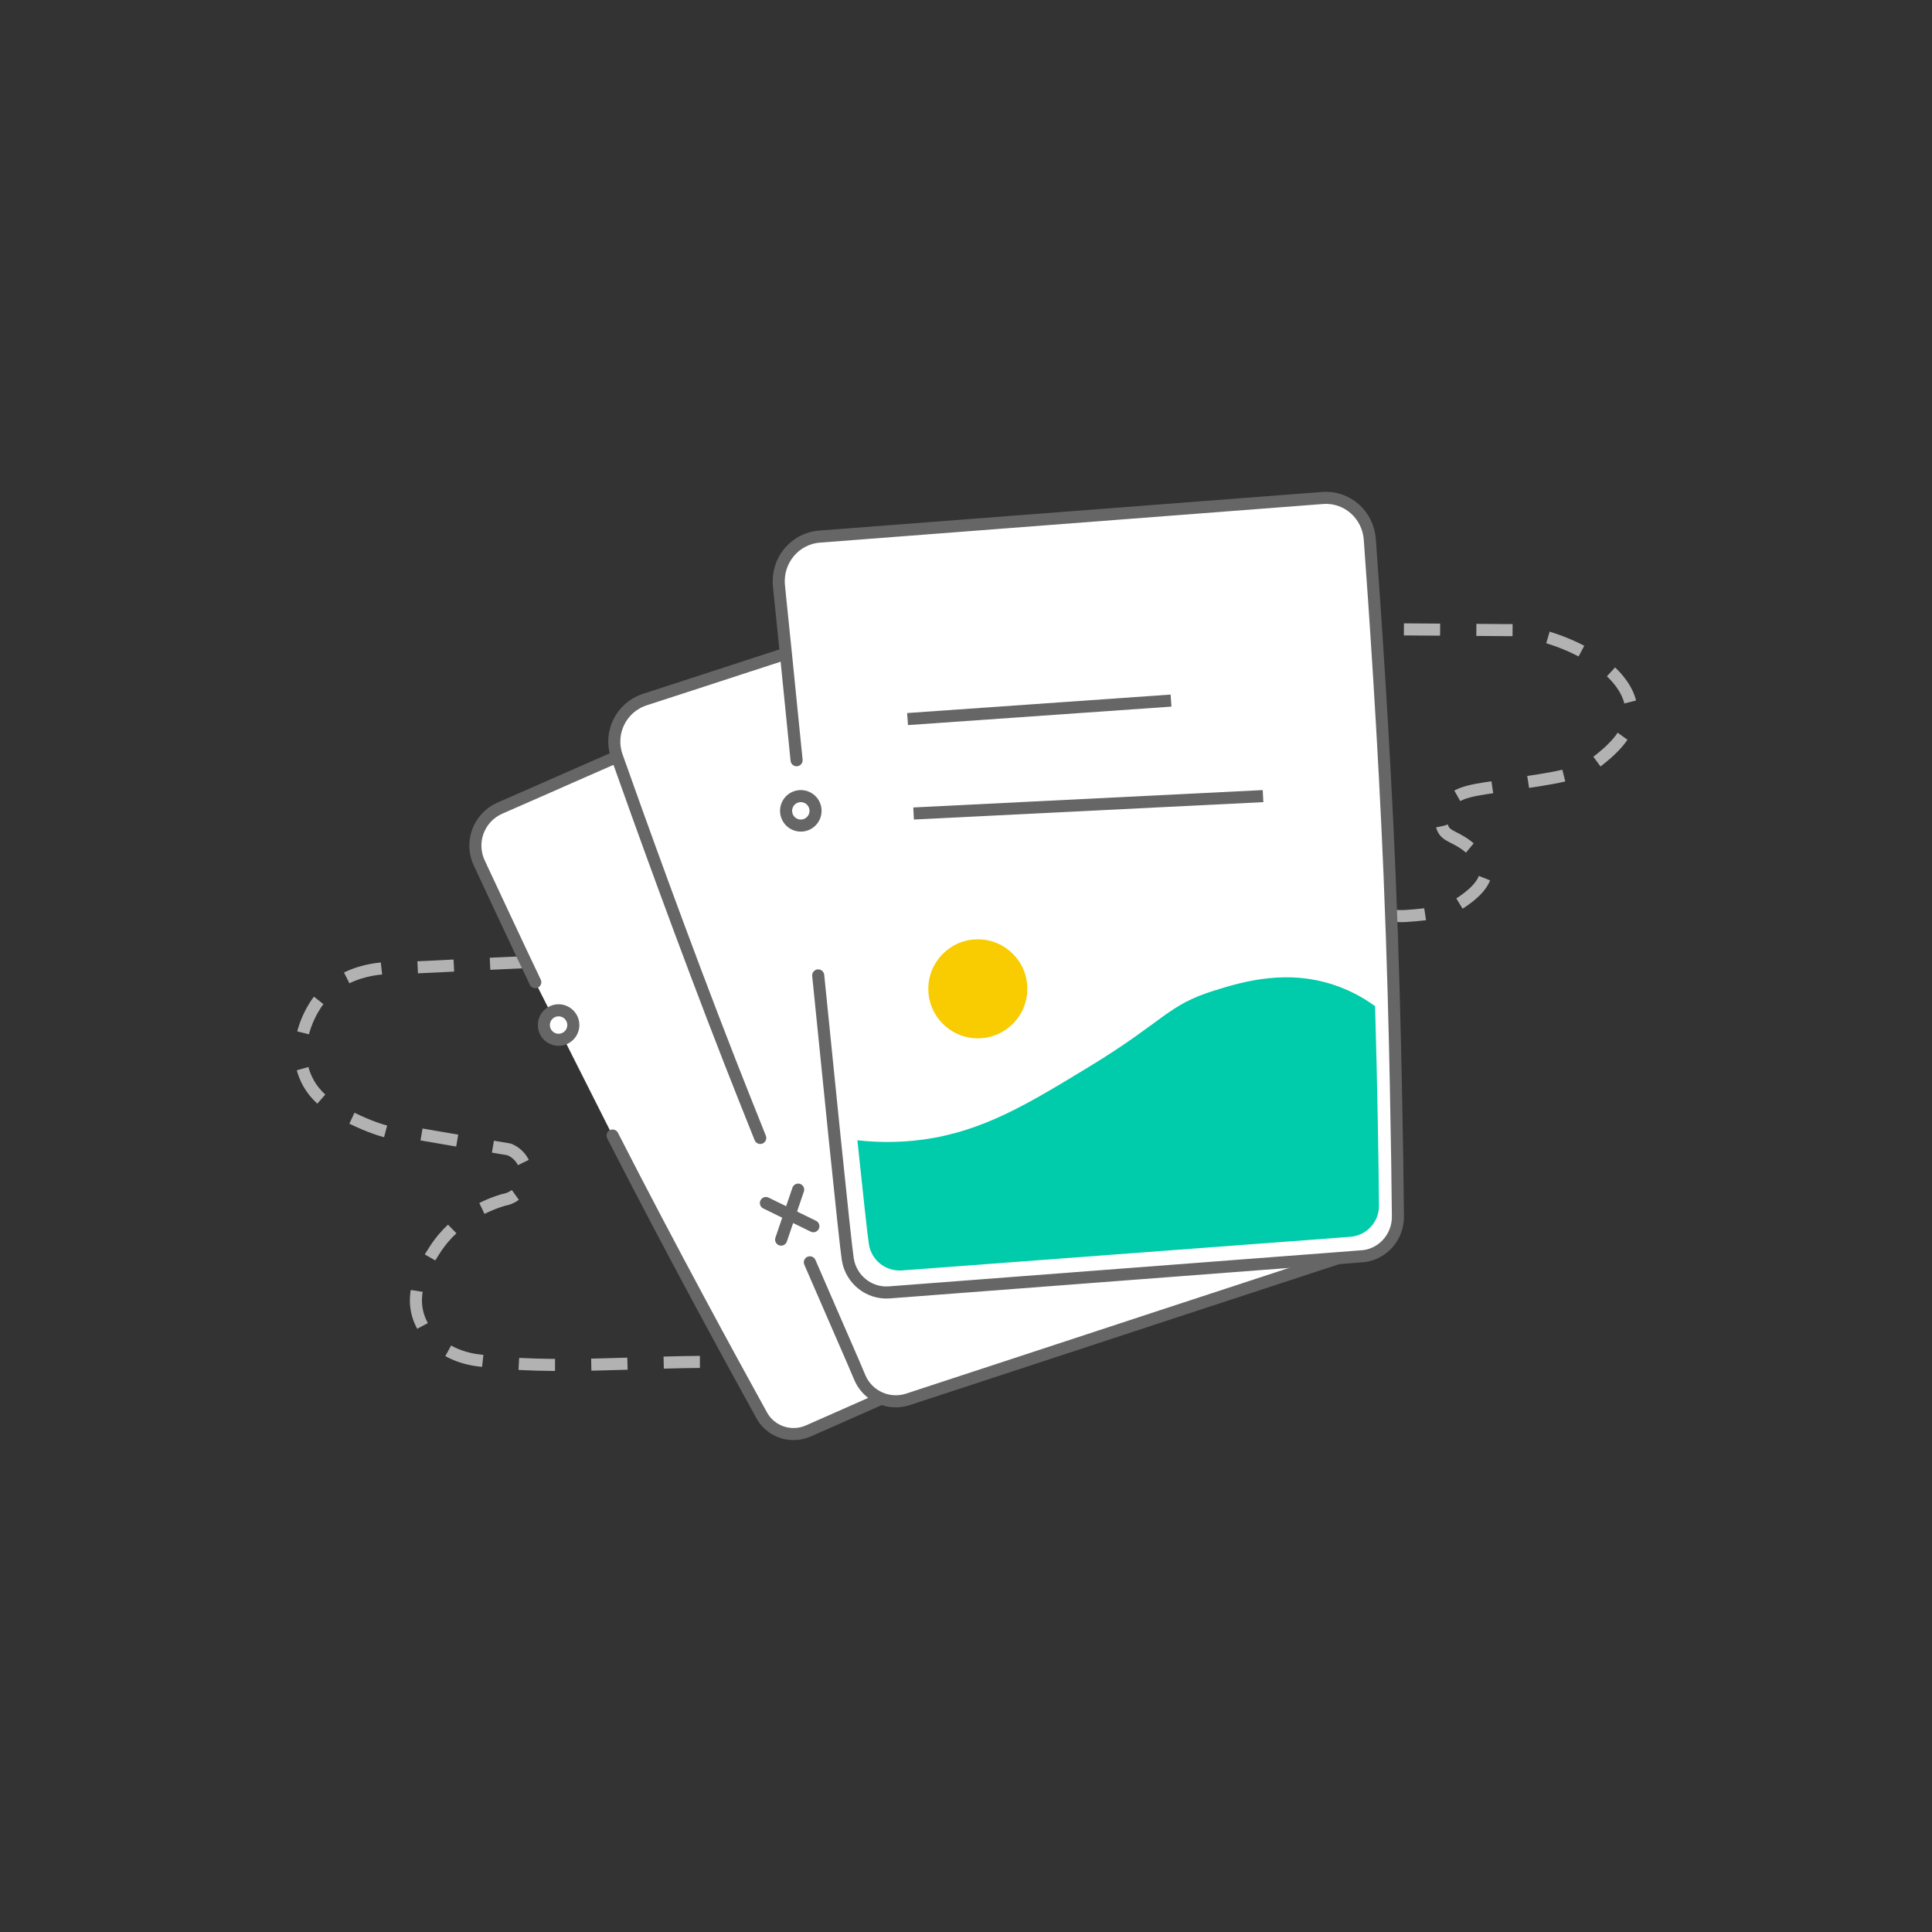 <?xml version="1.0" encoding="utf-8"?>
<!-- Generator: Adobe Illustrator 23.0.3, SVG Export Plug-In . SVG Version: 6.00 Build 0)  -->
<svg version="1.1" id="Layer_1" xmlns="http://www.w3.org/2000/svg" xmlns:xlink="http://www.w3.org/1999/xlink" x="0px" y="0px"
	 viewBox="0 0 160 160" style="enable-background:new 0 0 160 160;" xml:space="preserve">
<rect x="0" y="0" width="160" height="160" fill="#333333" stroke="none"/>
<style type="text/css">
	.st0{fill:none;stroke:#B2B2B2;stroke-miterlimit:10;stroke-dasharray:3;}
	.st1{fill:#FFFFFF;stroke:#666666;stroke-linecap:round;stroke-miterlimit:10;}
	.st2{fill:#00CBAA;stroke:#FFFFFF;stroke-miterlimit:10;}
	.st3{fill:#F8CC00;}
	.st4{fill:none;stroke:#666666;stroke-miterlimit:10;}
	.st5{fill:#FFFFFF;stroke:#666666;stroke-miterlimit:10;}
	.st6{fill:none;stroke:#666666;stroke-linecap:round;stroke-miterlimit:10;}
	.st7{fill:none;}
</style>
<g>
	<path class="st0" d="M63.96,112.65c-1.65,0.1-3.3,0.15-4.96,0.14c-6.29-0.04-13.08,0.66-19.31-0.12c-2.3-0.26-4.23-1.55-4.95-3.4
		c-0.91-2.34,0.5-4.56,1.24-5.72c1.81-2.85,4.66-3.86,5.72-4.18c1.02-0.16,1.79-1.01,1.86-2.01c0.06-0.93-0.5-1.81-1.39-2.17
		c-2.42-0.41-4.85-0.82-7.27-1.24c-1.26,0.09-2.63,0.09-5.19-1.08c-1.65-0.76-3.66-1.68-4.49-3.87c-1.12-2.99,0.92-5.81,1.08-6.03
		c2.3-3.07,6.22-2.81,6.5-2.78c3.92-0.17,6.84-0.34,10.76-0.51c3.71-0.16,5.77,0.09,8.32-2.71c0.44-0.48,0.84-1.05,0.88-1.7
		c0.08-1.25-1.17-2.18-2.37-2.55s-2.53-0.47-3.53-1.24c-1.38-1.06-1.62-3.17-0.89-4.75s2.23-2.68,3.81-3.41
		c3.49-1.6,7.46-1.66,11.29-1.87c5.66-0.31,11.29-1.02,16.85-2.12c1.61-0.32,3.4-0.79,4.24-2.2c1.54-2.55,0.69-4.23,4.04-4.39
		c2.36-0.12,4.73-0.18,7.1-0.27c3.78-0.14,7.56-0.29,11.34-0.43c7.01,0.05,14.02,0.1,21.03,0.15c5.82,1,9.53,4.1,9.43,6.81
		c-0.07,1.89-1.98,3.39-2.78,4.02c-1.48,1.17-3.58,1.41-7.58,2.01c-2.59,0.39-4.18,0.47-4.95,1.7c-0.07,0.12-0.64,1.05-0.31,1.86
		c0.32,0.75,1.13,0.66,2.32,1.7c0.6,0.52,1.16,1.01,1.24,1.7c0.13,1.21-1.32,2.25-1.86,2.63c-1.14,0.81-2.4,1.09-4.79,1.24
		c-1.66,0.1-4.92-0.7-6.33-0.12c-1.71,0.71-1.27,2.66,0.09,3.88c1.02,0.92,2.35,1.46,3.31,2.43c1.38,1.38,1.84,3.6,1.12,5.41
		c-7.75,0.76-15.53,1.53-23.12,3.29c-1.43,0.33-2.89,0.72-4.1,1.55s-2.14,2.22-2.06,3.68c0.18,2.93,4.13,4.97,3.48,7.83
		c-0.2,0.89-0.84,1.61-1.45,2.29c-1.49,1.65-3.06,3.36-5.12,4.21c-1.27,0.52-2.65,0.68-4.01,0.84
		C73.44,111.71,68.72,112.36,63.96,112.65z"/>
	<path class="st1" d="M44.33,81.34c-1.11-2.31-3.93-8.35-4.64-9.87c-0.81-1.72-0.04-3.77,1.7-4.54l3.95-1.73l1.81-0.8l0.14-0.06
		l0.98-0.43l17.35-7.62l0.17-0.08L77,51.29c1.08-0.47,2.27-0.34,3.19,0.25c0.01,0,0.01,0.01,0.02,0.01
		c0.53,0.35,0.98,0.85,1.25,1.48c2.05,4.68,6.1,14.02,9.88,23.44c3.9,9.73,7.51,19.55,9.17,24.12c0.54,1.49-0.16,3.14-1.61,3.78
		L68.54,117.8l-0.84,0.37l-0.77,0.34c-0.37,0.16-0.76,0.25-1.14,0.25c-1.09,0.03-2.15-0.54-2.71-1.55
		c-2.37-4.29-7.51-13.69-12.35-23.17"/>
	<path class="st1" d="M62.96,94.24c-0.83-2.06-1.66-4.17-2.49-6.27c-3.93-10.07-7.56-20.18-9.39-25.35
		c-0.68-1.93,0.36-4.04,2.31-4.68l4.83-1.57l3.34-1.09l0.36-0.12l0.25-0.08l2.96-0.96l11.95-3.88l5.36-1.74l1.84-0.6l5.41-1.76
		l3.48-1.13c1.21-0.39,2.47-0.12,3.39,0.61c0.42,0.33,0.77,0.76,1.02,1.27c0.05,0.1,0.1,0.21,0.14,0.32
		c0.01,0.04,0.03,0.09,0.04,0.13c0.13,0.4,0.27,0.84,0.42,1.3c1.79,5.54,4.84,15.17,7.64,24.85c1.1,3.8,2.16,7.62,3.13,11.18
		c1.49,5.49,2.76,10.39,3.63,13.77c0.15,0.6,0.29,1.15,0.42,1.64c0.02,0.07,0.03,0.13,0.05,0.2c0.03,0.13,0.06,0.26,0.07,0.39l0,0
		c0.03,0.25,0.03,0.51,0.01,0.76c-0.02,0.17-0.05,0.34-0.1,0.51c-0.08,0.31-0.22,0.61-0.39,0.88c-0.17,0.26-0.37,0.5-0.61,0.71
		c-0.31,0.28-0.69,0.49-1.1,0.63l-1.53,0.5l-7.65,2.51l-5.22,1.71l-7.33,2.41l-14.01,4.6c-1.59,0.52-3.32-0.26-3.98-1.8
		c-0.17-0.41-0.37-0.86-0.57-1.34c-0.25-0.59-3.28-7.52-3.57-8.21"/>
	<path class="st1" d="M65.97,62.96c-0.44-4.4-0.78-7.78-0.92-9.16c-0.16-1.56-0.31-2.96-0.43-4.18c-0.04-0.39-0.08-0.76-0.11-1.11
		c-0.21-2.08,1.31-3.91,3.35-4.07l41.68-3.2c2.01-0.15,3.75,1.38,3.9,3.42c0.41,5.59,1.18,16.71,1.64,27.81
		c0.14,3.44,0.26,6.88,0.35,10.16c0,0.03,0,0.06,0,0.09c0.14,4.98,0.22,9.57,0.28,13.19c0.03,1.91,0.04,3.54,0.06,4.82
		c0.02,1.68-1.21,3.1-2.84,3.3c-0.05,0.01-0.1,0.01-0.15,0.01l-0.88,0.07l-38.25,2.92c-1.67,0.13-3.17-1.06-3.44-2.74
		c-0.11-0.69-0.53-4.61-1.08-9.99c-0.4-3.95-0.88-8.69-1.37-13.52"/>
	<path class="st2" d="M114.7,99.84c0.02,1.56-1.15,2.88-2.69,3.07c-0.05,0.01-0.09,0.01-0.14,0.01l-0.84,0.07l-36.29,2.72
		c-1.59,0.12-3-0.98-3.27-2.55c-0.11-0.65-0.5-4.29-1.03-9.3c1.81,0.25,3.8,0.31,5.92,0.02c4.86-0.66,8.51-2.88,13.65-6.01
		c6.13-3.73,6.39-5.06,10.39-6.31c2.4-0.75,6.36-1.94,10.7-0.3c1.28,0.48,2.36,1.12,3.27,1.81
		C114.58,90.15,114.67,96.38,114.7,99.84z"/>
	<circle class="st3" cx="80.98" cy="81.89" r="4.1"/>
	<line class="st4" x1="75.66" y1="67.37" x2="104.6" y2="65.93"/>
	<line class="st4" x1="75.16" y1="59.55" x2="96.98" y2="58.02"/>
	<circle class="st5" cx="66.32" cy="67.15" r="1.22"/>
	<circle class="st5" cx="46.26" cy="84.89" r="1.22"/>
	<g>
		<line class="st6" x1="64.69" y1="102.66" x2="66.1" y2="98.52"/>
		<line class="st6" x1="63.43" y1="99.63" x2="67.36" y2="101.55"/>
	</g>
</g>
<rect x="15" y="15" class="st7" width="130" height="130"/>
</svg>
